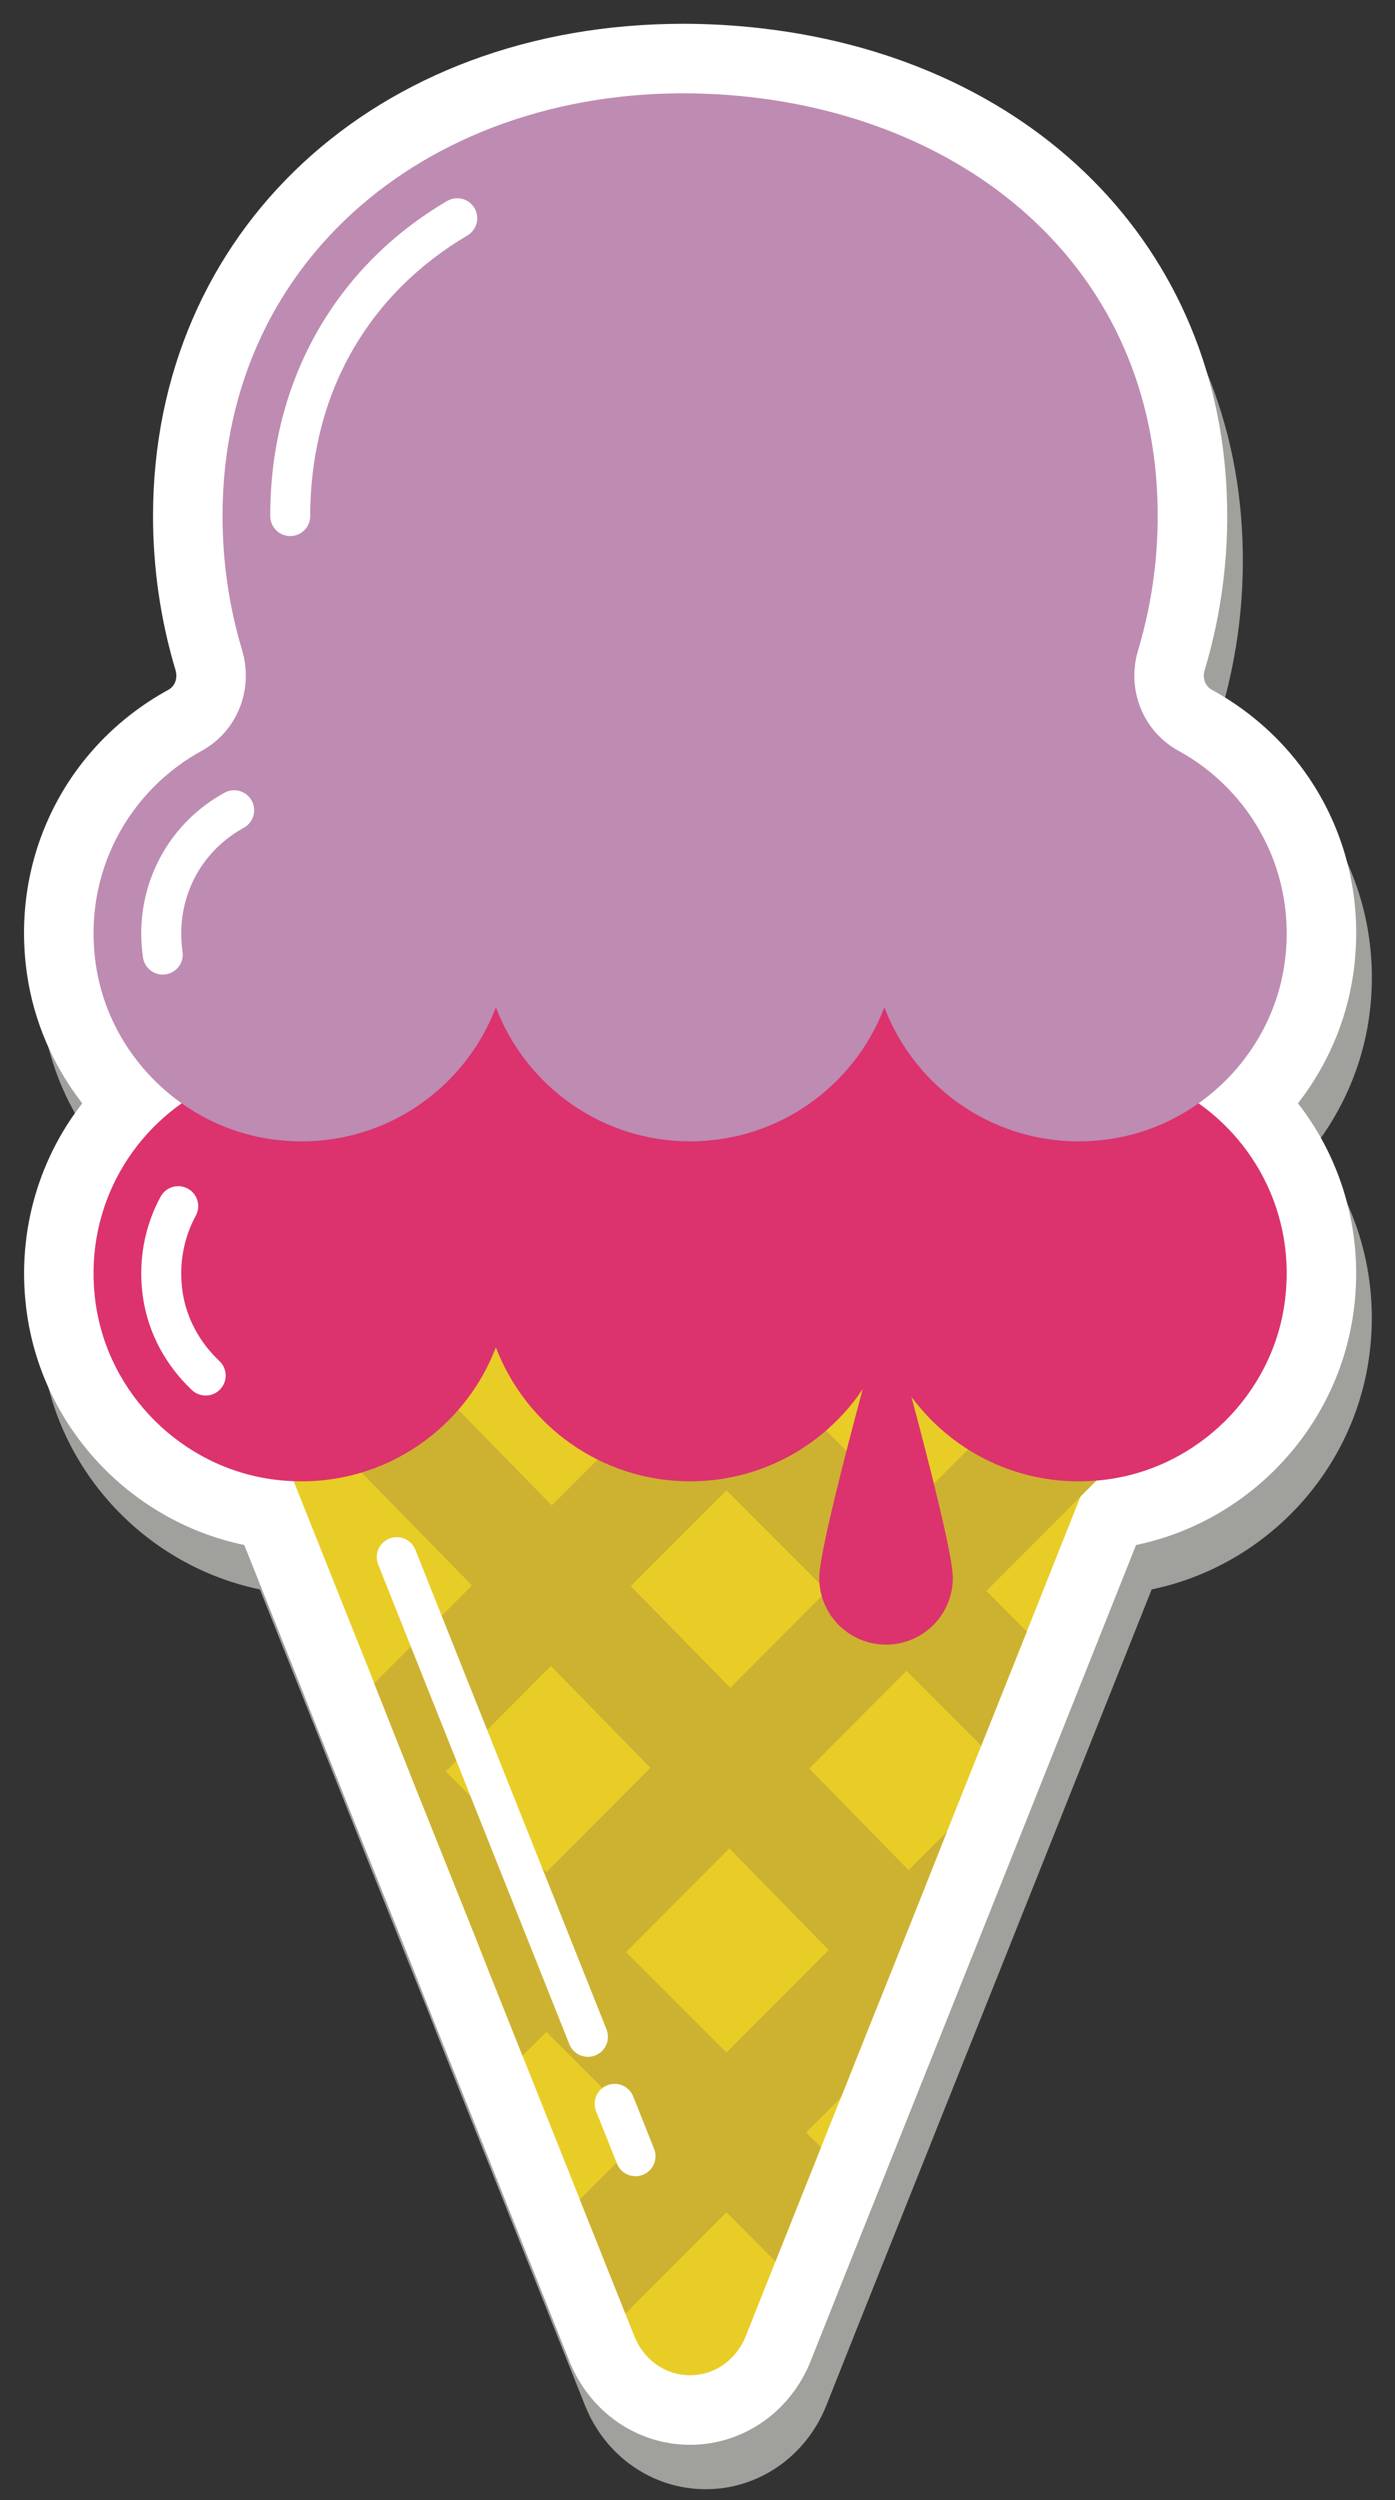 <?xml version="1.0" encoding="UTF-8" standalone="no"?>
<svg width="48px" height="86px" viewBox="0 0 48 86" version="1.1" xmlns="http://www.w3.org/2000/svg" xmlns:xlink="http://www.w3.org/1999/xlink">
    <rect x="0" y="0" width="48" height="86" fill="#333333" stroke="none"/>
    <!-- Generator: Sketch 39.1 (31720) - http://www.bohemiancoding.com/sketch -->
    <title>Slice 1</title>
    <desc>Created with Sketch.</desc>
    <defs></defs>
    <g id="Page-1" stroke="none" stroke-width="1" fill="none" fill-rule="evenodd">
        <path d="M24.282,85.626 C22.456,85.626 20.827,84.496 20.13,82.745 L15.208,70.401 L14.731,69.187 L12.756,64.253 L11.024,59.897 L11.024,59.888 L8.944,54.675 C5.069,53.87 2.039,50.691 1.468,46.736 C1.086,44.101 1.797,41.502 3.368,39.481 C2.367,38.192 1.702,36.661 1.468,35.041 C0.887,31.037 2.794,27.197 6.327,25.26 C6.561,25.132 6.662,24.857 6.577,24.575 C6.064,22.861 5.804,21.08 5.804,19.281 C5.804,9.469 13.478,2.347 24.052,2.347 C24.5,2.347 24.953,2.361 25.408,2.387 C35.253,2.971 42.215,9.319 42.732,18.182 C42.86,20.359 42.61,22.513 41.988,24.584 C41.906,24.86 42.007,25.131 42.24,25.26 C45.773,27.196 47.681,31.035 47.101,35.042 C46.866,36.662 46.201,38.193 45.2,39.481 C46.771,41.502 47.483,44.101 47.101,46.737 C46.529,50.69 43.5,53.869 39.628,54.674 L34.59,67.316 L29.441,80.208 L28.433,82.745 C27.735,84.496 26.106,85.626 24.282,85.626" id="Fill-401" fill="#A0A19D"></path>
        <path d="M23.743,84.098 C21.918,84.098 20.289,82.967 19.592,81.217 L14.669,68.873 L14.192,67.658 L12.217,62.725 L10.485,58.368 L10.485,58.359 L8.406,53.146 C4.531,52.342 1.501,49.163 0.93,45.207 C0.548,42.573 1.259,39.973 2.83,37.953 C1.829,36.664 1.163,35.132 0.93,33.513 C0.349,29.509 2.256,25.669 5.789,23.731 C6.023,23.603 6.123,23.328 6.038,23.047 C5.525,21.332 5.266,19.551 5.266,17.752 C5.266,7.94 12.94,0.818 23.514,0.818 C23.962,0.818 24.414,0.832 24.87,0.858 C34.714,1.443 41.676,7.79 42.194,16.654 C42.322,18.83 42.072,20.984 41.45,23.055 C41.367,23.331 41.469,23.603 41.702,23.731 C45.234,25.667 47.142,29.507 46.562,33.513 C46.328,35.133 45.663,36.664 44.662,37.953 C46.233,39.973 46.945,42.573 46.562,45.208 C45.99,49.162 42.962,52.34 39.09,53.146 L34.052,65.788 L28.903,78.68 L27.895,81.216 C27.197,82.967 25.568,84.098 23.743,84.098" id="Fill-402" fill="#FFFFFF"></path>
        <path d="M40.169,43.986 L37.513,50.633 L37.18,51.479 L35.332,56.122 L32.583,63.009 L31.83,64.904 L30.254,68.848 L28.934,72.156 L28.25,73.864 L26.682,77.793 L25.673,80.332 C24.943,82.165 22.543,82.165 21.814,80.332 L21.518,79.587 L16.891,67.987 L16.417,66.783 L14.437,61.837 L13.249,58.84 L12.877,57.908 L12.877,57.9 L7.325,43.986 L40.169,43.986" id="Fill-403" fill="#E9CD27"></path>
        <polyline id="Fill-404" fill="#CDB231" points="33.002 43.249 32.265 43.986 27.738 48.521 24.997 51.269 18.956 57.31 15.338 60.936 14.437 61.837 13.249 58.84 12.877 57.908 12.877 57.9 16.239 54.538 18.987 51.782 24.997 45.772 26.775 43.986 30.254 40.508 33.002 43.249"></polyline>
        <polyline id="Fill-405" fill="#CDB231" points="37.77 50.889 37.18 51.479 33.942 54.725 31.193 57.473 27.847 60.835 25.098 63.584 21.542 67.148 18.801 69.897 17.978 70.712 16.891 67.987 16.417 66.783 18.801 64.399 28.452 54.725 31.193 51.976 35.021 48.148 37.513 50.633 37.77 50.889"></polyline>
        <polyline id="Fill-406" fill="#CDB231" points="32.583 63.009 31.83 64.904 30.254 68.848 28.934 72.156 27.738 73.352 21.518 79.587 19.95 75.658 22.256 73.352 24.997 70.603 28.514 67.078 32.583 63.009"></polyline>
        <polyline id="Fill-407" fill="#CDB231" points="33.942 54.725 35.332 56.122 33.763 60.051 31.193 57.473 28.452 54.725 24.997 51.269 22.248 48.521 17.729 43.986 16.992 43.249 19.74 40.508 23.211 43.986 24.997 45.772 27.738 48.521 33.942 54.725"></polyline>
        <path d="M31.263,64.329 L25.129,58.056 L21.705,54.562 L18.987,51.782 L10.706,43.323 C9.999,44.083 9.322,44.871 8.698,45.691 C8.535,45.904 8.376,46.12 8.219,46.338 L8.296,46.417 L16.239,54.538 L18.956,57.31 L22.38,60.812 L25.098,63.584 L28.514,67.078 L30.254,68.848 L31.83,64.904 L31.263,64.329" id="Fill-408" fill="#CDB231"></path>
        <polyline id="Fill-409" fill="#CDB231" points="28.25 73.864 26.682 77.793 24.997 76.1 22.256 73.352 16.891 67.987 16.417 66.783 14.437 61.837 13.249 58.84 15.338 60.936 18.801 64.399 21.542 67.148 24.997 70.603 27.738 73.352 28.25 73.864"></polyline>
        <path d="M20.869,69.809 L14.291,53.309 C14.15,52.957 13.75,52.785 13.397,52.925 C13.044,53.066 12.872,53.466 13.013,53.819 L19.591,70.319 C19.732,70.671 20.132,70.843 20.485,70.703 C20.838,70.562 21.01,70.162 20.869,69.809" id="Fill-410" fill="#FFFFFF"></path>
        <path d="M22.506,73.917 L21.788,72.115 C21.648,71.762 21.247,71.59 20.895,71.731 C20.542,71.872 20.37,72.272 20.511,72.624 L21.229,74.426 C21.369,74.779 21.77,74.951 22.122,74.81 C22.475,74.669 22.647,74.269 22.506,73.917" id="Fill-411" fill="#FFFFFF"></path>
        <path d="M39.16,34.063 C39.685,32.312 39.921,30.436 39.807,28.488 C39.336,20.433 32.783,13.866 24.728,13.388 C15.397,12.834 7.657,20.237 7.657,29.448 C7.657,31.049 7.892,32.596 8.329,34.055 C8.733,35.404 8.172,36.847 6.938,37.524 C4.434,38.896 2.84,41.719 3.296,44.866 C3.746,47.974 6.27,50.469 9.383,50.889 C12.858,51.358 15.923,49.328 17.062,46.346 C18.09,49.04 20.691,50.956 23.746,50.956 C26.801,50.956 29.402,49.04 30.43,46.346 C31.568,49.328 34.634,51.358 38.109,50.889 C41.221,50.469 43.746,47.974 44.196,44.866 C44.652,41.719 43.057,38.895 40.553,37.523 C39.321,36.848 38.757,35.408 39.16,34.063" id="Fill-412" fill="#DC326D"></path>
        <path d="M7.548,46.816 C6.877,46.187 6.413,45.344 6.281,44.433 C6.251,44.222 6.236,44.013 6.236,43.806 C6.236,43.095 6.412,42.416 6.737,41.819 C6.918,41.485 6.794,41.068 6.461,40.886 C6.127,40.705 5.709,40.828 5.528,41.162 C5.094,41.96 4.86,42.867 4.86,43.806 C4.86,44.079 4.88,44.354 4.92,44.63 C5.101,45.875 5.723,46.99 6.607,47.819 C6.884,48.079 7.319,48.065 7.579,47.788 C7.839,47.511 7.825,47.076 7.548,46.816" id="Fill-413" fill="#FFFFFF"></path>
        <path d="M39.16,22.368 C39.685,20.617 39.921,18.74 39.807,16.793 C39.336,8.737 32.783,3.724 24.728,3.246 C15.397,2.692 7.657,8.542 7.657,17.752 C7.657,19.354 7.892,20.901 8.329,22.36 C8.733,23.708 8.172,25.152 6.938,25.828 C4.434,27.201 2.84,30.024 3.296,33.171 C3.746,36.279 6.27,38.774 9.383,39.194 C12.858,39.663 15.923,37.633 17.062,34.651 C18.09,37.345 20.691,39.261 23.746,39.261 C26.801,39.261 29.402,37.345 30.43,34.651 C31.568,37.633 34.634,39.663 38.109,39.194 C41.221,38.774 43.746,36.279 44.196,33.171 C44.652,30.023 43.057,27.2 40.553,25.828 C39.321,25.153 38.757,23.713 39.16,22.368" id="Fill-414" fill="#BE8BB2"></path>
        <path d="M10.674,17.753 C10.682,13.483 12.708,10.095 16.082,8.1 C16.409,7.907 16.519,7.486 16.326,7.158 C16.133,6.831 15.712,6.722 15.385,6.914 C11.61,9.126 9.29,13.034 9.299,17.753 C9.299,18.132 9.607,18.44 9.986,18.44 C10.366,18.44 10.674,18.132 10.674,17.753" id="Fill-415" fill="#FFFFFF"></path>
        <path d="M6.281,32.738 C6.251,32.527 6.236,32.317 6.236,32.111 C6.238,30.592 7.034,29.219 8.388,28.475 C8.721,28.292 8.843,27.874 8.661,27.541 C8.478,27.208 8.06,27.086 7.727,27.268 C5.934,28.249 4.858,30.104 4.86,32.111 C4.86,32.384 4.88,32.659 4.92,32.935 C4.974,33.311 5.323,33.572 5.699,33.517 C6.075,33.463 6.336,33.114 6.281,32.738" id="Fill-416" fill="#FFFFFF"></path>
        <path d="M32.786,54.275 C32.786,55.544 31.756,56.574 30.487,56.574 C29.217,56.574 28.188,55.544 28.188,54.275 C28.188,53.005 30.487,44.861 30.487,44.861 C30.487,44.861 32.786,53.005 32.786,54.275" id="Fill-417" fill="#DC326D"></path>
    </g>
</svg>